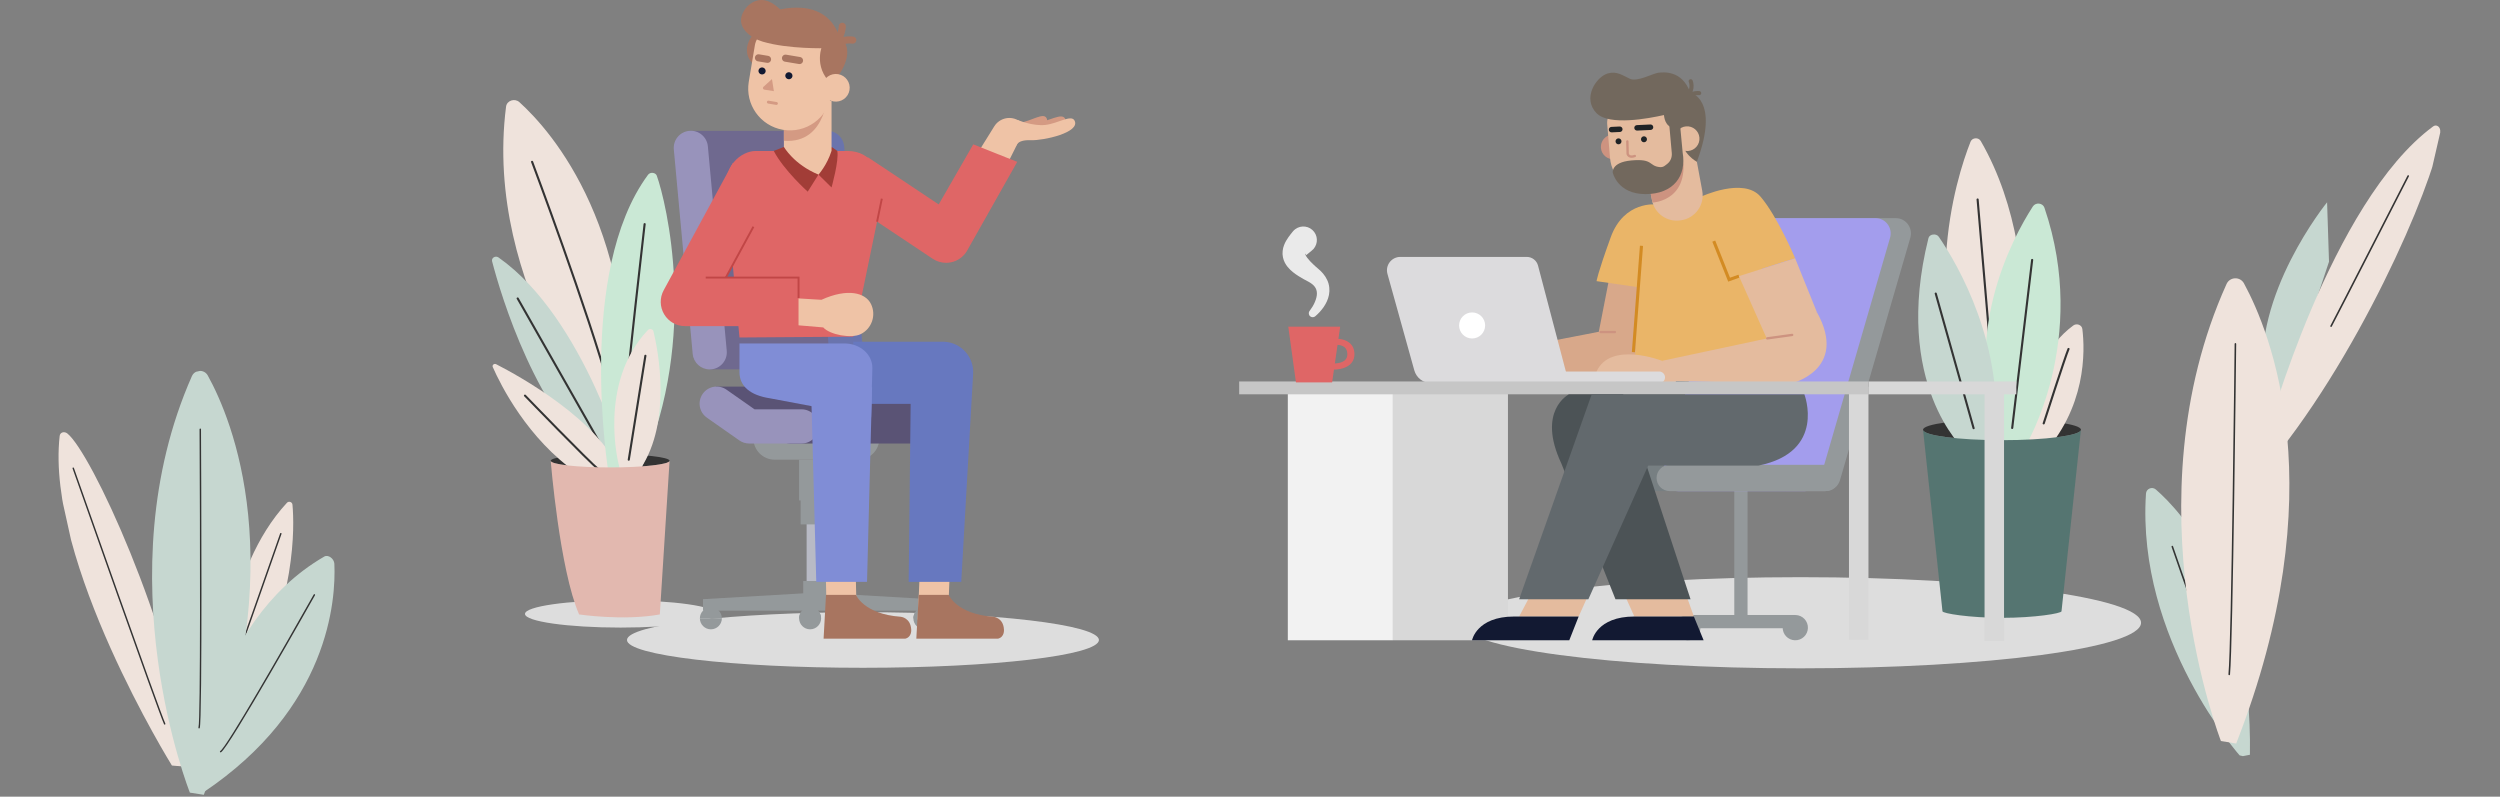 <?xml version="1.0" encoding="utf-8"?>
<!-- Generator: Adobe Illustrator 16.0.0, SVG Export Plug-In . SVG Version: 6.00 Build 0)  -->
<!DOCTYPE svg PUBLIC "-//W3C//DTD SVG 1.1//EN" "http://www.w3.org/Graphics/SVG/1.1/DTD/svg11.dtd">
<svg version="1.1" id="Layer_1" xmlns="http://www.w3.org/2000/svg" xmlns:xlink="http://www.w3.org/1999/xlink" x="0px" y="0px"
	 width="787px" height="250.797px" viewBox="0 0 787 250.797" enable-background="new 0 0 787 250.797" xml:space="preserve">
<rect x="0" y="0" width="787" height="250.797" fill="#808080" stroke="none"/>
<g>
	<defs>
		<rect id="SVGID_1_" x="-6" width="799" height="255.305"/>
	</defs>
	<clipPath id="SVGID_2_">
		<use xlink:href="#SVGID_1_"  overflow="visible"/>
	</clipPath>
	<g clip-path="url(#SVGID_2_)">
		<defs>
			<rect id="SVGID_3_" x="154.873" y="31.505" width="519.127" height="178.886"/>
		</defs>
		<clipPath id="SVGID_4_">
			<use xlink:href="#SVGID_3_"  overflow="visible"/>
		</clipPath>
		<path clip-path="url(#SVGID_4_)" fill="#333333" d="M210.781,145.056c0,1.155-8.377,2.091-18.71,2.091
			c-10.333,0-18.71-0.936-18.71-2.091c0-1.156,8.377-2.092,18.71-2.092C202.404,142.964,210.781,143.899,210.781,145.056"/>
		<path clip-path="url(#SVGID_4_)" fill="#DDDDDD" d="M225.441,193.261c0,2.376-13.471,4.302-30.089,4.302
			s-30.088-1.926-30.088-4.302c0-2.375,13.471-4.3,30.088-4.3S225.441,190.886,225.441,193.261"/>
		<path clip-path="url(#SVGID_4_)" fill="#EFE3DC" d="M192.909,138.258c0,0-40.918-47.763-33.597-104.706
			c0.244-1.902,2.725-2.725,4.196-1.393c10.129,9.168,38.13,40.684,33.311,105.576L192.909,138.258z"/>
		<path clip-path="url(#SVGID_4_)" fill="#333333" d="M192.071,123.408c-0.149,0-0.285-0.095-0.324-0.237
			c-6.898-25.056-24.389-71.664-24.565-72.132c-0.063-0.164,0.03-0.343,0.205-0.4s0.366,0.027,0.427,0.191
			c0.176,0.468,17.678,47.103,24.583,72.186c0.046,0.168-0.062,0.338-0.241,0.383C192.127,123.404,192.098,123.408,192.071,123.408"
			/>
		<path clip-path="url(#SVGID_4_)" fill="#C6D7D0" d="M197.307,148.455c0,0-13.143-48.3-40.376-67.409
			c-0.964-0.677-2.305,0.127-2.019,1.222c2.837,10.874,13.92,48.209,36.321,66.187C191.233,148.455,193.956,149.632,197.307,148.455
			"/>
		<path clip-path="url(#SVGID_4_)" fill="#333333" d="M190.605,142.886c-0.121,0-0.237-0.061-0.296-0.167
			c-3.934-6.979-27.409-48.213-27.646-48.628c-0.086-0.154-0.025-0.343,0.14-0.424c0.162-0.083,0.366-0.024,0.453,0.129
			c0.236,0.416,23.711,41.652,27.646,48.63c0.087,0.153,0.023,0.343-0.14,0.423C190.711,142.874,190.658,142.886,190.605,142.886"/>
		<path clip-path="url(#SVGID_4_)" fill="#EFE3DC" d="M155.125,115.551c2.439,5.54,10.897,22.611,26.684,33.493
			c0,0,14.776,2.993,13.613,0c-6.48-16.686-32.146-30.764-39.23-34.39C155.562,114.331,154.851,114.927,155.125,115.551"/>
		<path clip-path="url(#SVGID_4_)" fill="#333333" d="M188.72,148.377c-0.08,0-0.159-0.026-0.224-0.081
			c-3.74-3.112-22.677-22.721-23.482-23.553c-0.125-0.128-0.113-0.328,0.024-0.444c0.136-0.116,0.349-0.105,0.474,0.023
			c0.196,0.203,19.717,20.416,23.431,23.506c0.138,0.114,0.15,0.313,0.027,0.443C188.904,148.341,188.812,148.377,188.72,148.377"/>
		<path clip-path="url(#SVGID_4_)" fill="#CAE8D5" d="M191.502,148.455c0,0-10.195-62.703,12.502-93.441
			c0.684-0.926,2.378-0.746,2.752,0.294c2.991,8.309,13.239,50.608-4.691,91.612L191.502,148.455z"/>
		<path clip-path="url(#SVGID_4_)" fill="#333333" d="M197.068,125.238c-0.006,0-0.011,0-0.017,0
			c-0.185-0.009-0.328-0.156-0.319-0.327c0.276-5.438,5.81-53.912,5.866-54.402c0.019-0.172,0.186-0.297,0.368-0.279
			c0.185,0.02,0.318,0.173,0.297,0.346c-0.055,0.489-5.587,48.945-5.862,54.363C197.393,125.107,197.245,125.238,197.068,125.238"/>
		<path clip-path="url(#SVGID_4_)" fill="#EFE3DC" d="M194.794,146.298c0,0-6.755-25.487,9.15-42.394
			c0.554-0.59,1.591-0.346,1.775,0.419c1.512,6.296,5.757,28.182-4.015,43.15l-6.283,1.57L194.794,146.298z"/>
		<path clip-path="url(#SVGID_4_)" fill="#333333" d="M197.936,145.042c-0.017,0-0.033-0.001-0.05-0.003
			c-0.183-0.025-0.309-0.185-0.281-0.355l5.235-32.747c0.027-0.171,0.199-0.288,0.381-0.264c0.182,0.024,0.309,0.186,0.282,0.356
			l-5.236,32.746C198.241,144.931,198.099,145.042,197.936,145.042"/>
		<path clip-path="url(#SVGID_4_)" fill="#E2B8AF" d="M210.781,145.056c0,1.155-8.377,2.091-18.71,2.091
			c-10.333,0-18.71-0.936-18.71-2.091c0,0,2.793,34.248,8.937,48.367c0,0,13.962,2.094,25.411,0L210.781,145.056z"/>
		<path clip-path="url(#SVGID_4_)" fill="#DDDDDD" d="M345.936,201.472c0,4.831-33.258,8.748-74.282,8.748
			c-41.026,0-74.283-3.917-74.283-8.748c0-4.83,33.257-8.748,74.283-8.748C312.678,192.724,345.936,196.642,345.936,201.472"/>
		<path clip-path="url(#SVGID_4_)" fill="#DDDDDD" d="M674.001,196.044c0,7.924-48.008,14.347-107.227,14.347
			c-59.221,0-107.227-6.423-107.227-14.347s48.006-14.348,107.227-14.348C625.993,181.696,674.001,188.12,674.001,196.044"/>
		<path clip-path="url(#SVGID_4_)" fill="#EFE3DC" d="M620.323,44.62c-4.567,11.553-17.605,52.373,4.719,97.184h8.396
			c0,0,13.552-56.849-9.891-97.405C622.822,43.146,620.853,43.282,620.323,44.62"/>
		<path clip-path="url(#SVGID_4_)" fill="#333333" d="M628.837,136.832c-0.174,0-0.319-0.124-0.335-0.287l-6.288-73.734
			c-0.014-0.172,0.123-0.324,0.308-0.338c0.192-0.015,0.346,0.116,0.359,0.289l6.289,73.733c0.016,0.173-0.122,0.323-0.307,0.337
			C628.854,136.832,628.846,136.832,628.837,136.832"/>
		<path clip-path="url(#SVGID_4_)" fill="#333333" d="M655.082,135.282c0,1.812-11.127,3.284-24.854,3.284
			s-24.854-1.473-24.854-3.284c0-1.815,11.128-3.285,24.854-3.285S655.082,133.467,655.082,135.282"/>
		<path clip-path="url(#SVGID_4_)" fill="#EFE3DC" d="M637.767,142.679c0,0-2.043-27.8,14.9-40.215
			c1.087-0.798,2.696-0.18,2.855,1.105c0.836,6.77,1.418,25.058-13.288,40.389L637.767,142.679z"/>
		<path clip-path="url(#SVGID_4_)" fill="#333333" d="M643.353,133.619c-0.032,0-0.064-0.006-0.098-0.015
			c-0.178-0.05-0.277-0.225-0.224-0.392c0.272-0.851,6.718-20.893,7.829-23.49c0.069-0.161,0.264-0.238,0.434-0.174
			c0.174,0.065,0.256,0.247,0.188,0.407c-1.099,2.572-7.742,23.23-7.808,23.439C643.629,133.53,643.495,133.619,643.353,133.619"/>
		<path clip-path="url(#SVGID_4_)" fill="#CAE8D5" d="M639.938,64.999c-6.448,9.987-23.371,41.118-9.709,75.299h7.461
			c0,0,20.091-33.29,5.9-74.903C643.063,63.85,640.831,63.612,639.938,64.999"/>
		<path clip-path="url(#SVGID_4_)" fill="#333333" d="M633.439,135.056c-0.014,0-0.026,0-0.037-0.002
			c-0.184-0.02-0.316-0.174-0.296-0.346l6.282-52.93c0.021-0.173,0.199-0.296,0.369-0.278c0.185,0.02,0.316,0.174,0.296,0.347
			l-6.283,52.93C633.754,134.938,633.606,135.056,633.439,135.056"/>
		<path clip-path="url(#SVGID_4_)" fill="#C6D7D0" d="M610.33,74.535c5.936,8.682,21.08,34.306,17.558,65.372l-9.664,1.504
			c0,0-22.575-20.639-11.14-66.461C607.405,73.66,609.545,73.383,610.33,74.535"/>
		<path clip-path="url(#SVGID_4_)" fill="#333333" d="M621.291,135.122c-0.149,0-0.284-0.094-0.323-0.234L609.044,92.48
			c-0.047-0.167,0.061-0.339,0.238-0.383c0.184-0.042,0.364,0.056,0.41,0.224l11.922,42.407c0.049,0.168-0.06,0.34-0.237,0.384
			C621.347,135.117,621.319,135.122,621.291,135.122"/>
		<path clip-path="url(#SVGID_4_)" fill="#557571" d="M611.491,192.432c0,0.658,8.389,2.061,18.737,2.061
			c10.348,0,18.736-1.402,18.736-2.061l6.117-57.149c0,1.813-11.127,3.284-24.854,3.284c-13.728,0-24.854-1.471-24.854-3.284
			L611.491,192.432z"/>
	</g>
	<g clip-path="url(#SVGID_2_)">
		<defs>
			<rect id="SVGID_5_" x="208" width="426.74" height="201.797"/>
		</defs>
		<clipPath id="SVGID_6_">
			<use xlink:href="#SVGID_5_"  overflow="visible"/>
		</clipPath>
		<path clip-path="url(#SVGID_6_)" fill="#777F82" d="M561.843,154.599h-49.054c-2.288,0-4.143-1.854-4.143-4.143
			s1.854-4.142,4.143-4.142h49.054c2.287,0,4.142,1.854,4.142,4.142S564.13,154.599,561.843,154.599"/>
		<rect x="531.325" y="193.599" clip-path="url(#SVGID_6_)" fill="#94999B" width="33.832" height="4.173"/>
		<path clip-path="url(#SVGID_6_)" fill="#94999B" d="M535.248,196.934c0.357,2.166-1.106,4.214-3.272,4.572
			c-2.166,0.36-4.214-1.104-4.572-3.271c-0.359-2.167,1.105-4.214,3.271-4.573C532.841,193.302,534.889,194.767,535.248,196.934"/>
		<rect x="545.956" y="151.877" clip-path="url(#SVGID_6_)" fill="#94999B" width="4.172" height="43.43"/>
		<path clip-path="url(#SVGID_6_)" fill="#94999B" d="M569.079,196.934c0.358,2.166-1.105,4.214-3.271,4.572
			c-2.166,0.36-4.214-1.104-4.573-3.271c-0.358-2.167,1.106-4.214,3.272-4.573C566.673,193.302,568.721,194.767,569.079,196.934"/>
		<path clip-path="url(#SVGID_6_)" fill="#94999B" d="M574.696,154.599H528.35c-3.16,0-5.433-3.094-4.537-6.18l22.132-76.29
			c0.594-2.048,2.44-3.453,4.539-3.453h46.346c3.161,0,5.433,3.094,4.538,6.18l-22.132,76.292
			C578.641,153.194,576.794,154.599,574.696,154.599"/>
		<path clip-path="url(#SVGID_6_)" fill="#A39DED" d="M568.319,154.599h-40.368c-3.162,0-5.435-3.094-4.539-6.18l22.132-76.29
			c0.593-2.048,2.441-3.453,4.539-3.453h40.368c3.162,0,5.434,3.094,4.539,6.18l-22.132,76.292
			C572.265,153.194,570.417,154.599,568.319,154.599"/>
		<path clip-path="url(#SVGID_6_)" fill="#94999B" d="M574.685,154.599h-49.054c-2.288,0-4.143-1.854-4.143-4.143
			s1.854-4.142,4.143-4.142h49.054c2.287,0,4.143,1.854,4.143,4.142S576.972,154.599,574.685,154.599"/>
		<polygon clip-path="url(#SVGID_6_)" fill="#D8A88A" points="507.372,103.658 476.687,109.592 477.924,117.34 516.393,118.707 
			525.16,102.187 		"/>
		<path clip-path="url(#SVGID_6_)" fill="#D8A88A" d="M507.161,84.689l-4.271,21.865c0,0,15.618,11.166,15.308,10.234
			c-0.311-0.935,3.309-32.099,3.309-32.099H507.161z"/>
		<path clip-path="url(#SVGID_6_)" fill="#EAB568" d="M521.506,64.371c0,0-10.227-1.363-14.465,10.358
			c-4.238,11.721-4.443,13.778-4.443,13.778l16.373,2.382L521.506,64.371z"/>
		
			<line clip-path="url(#SVGID_6_)" fill="none" stroke="#CD9380" stroke-width="0.75" stroke-linecap="round" stroke-linejoin="round" stroke-miterlimit="10" x1="503.872" y1="104.524" x2="508.354" y2="104.524"/>
		<polygon clip-path="url(#SVGID_6_)" fill="#EAB568" points="516.33,77.667 514.4,119.874 560.229,119.874 552.622,71.286 
			535.508,61.901 521.506,64.371 		"/>
		
			<line clip-path="url(#SVGID_6_)" fill="none" stroke="#D38B23" stroke-width="0.982" stroke-miterlimit="10" x1="514.195" y1="110.859" x2="516.738" y2="77.377"/>
		<path clip-path="url(#SVGID_6_)" fill="#EAB568" d="M535.508,61.902c0,0,13.356-6.246,18.704,0
			c5.347,6.246,10.899,19.407,10.899,19.407l-17.686,5.617L535.508,61.902z"/>
		<polyline clip-path="url(#SVGID_6_)" fill="none" stroke="#D38B23" stroke-width="0.982" stroke-miterlimit="10" points="
			547.426,86.926 544.322,88.037 539.493,75.902 		"/>
		<polygon clip-path="url(#SVGID_6_)" fill="#E4BB9E" points="547.426,86.926 557.907,110.447 571.942,98.233 565.111,81.309 		"/>
		<path clip-path="url(#SVGID_6_)" fill="#E4BB9E" d="M556.338,106.521l-33.122,7.068l1.329,6.286l38.865,0.994
			c0,0,18.806-4.179,8.531-22.636L556.338,106.521z"/>
		<path clip-path="url(#SVGID_6_)" fill="#E4BB9E" d="M523.216,113.589c0,0-16.197-6.338-20.618,3.359l0.292,3.92l26.024,1.239
			L523.216,113.589z"/>
		
			<line clip-path="url(#SVGID_6_)" fill="none" stroke="#CD9380" stroke-width="0.75" stroke-linecap="round" stroke-linejoin="round" stroke-miterlimit="10" x1="556.338" y1="106.521" x2="564.175" y2="105.436"/>
		<path clip-path="url(#SVGID_6_)" fill="#E4BB9E" d="M534.171,50.925l1.694,9.131c0.823,4.425-2.202,8.644-6.656,9.286
			l-0.248,0.036c-4.209,0.608-8.146-2.216-8.921-6.397l-1.979-10.688l14.068-6.405L534.171,50.925z"/>
		<path clip-path="url(#SVGID_6_)" fill="#CD9380" d="M520.228,63.765c0,0,13.369-0.519,8.813-17.877l-3.88,3.423l-5.909,10.081
			L520.228,63.765z"/>
		<path clip-path="url(#SVGID_6_)" fill="#CD9380" d="M503.968,46.571c0.18,2.14,2.061,3.729,4.2,3.549
			c2.141-0.179,3.729-2.06,3.55-4.2c-0.182-2.141-2.062-3.729-4.201-3.55C505.377,42.55,503.786,44.431,503.968,46.571"/>
		<path clip-path="url(#SVGID_6_)" fill="#E4BB9E" d="M519.296,60.273l0.429-0.036c6.344-0.533,11.056-6.11,10.523-12.454
			l-1.092-12.971c-0.137-1.643-1.58-2.862-3.223-2.725l-15.12,1.271c-2.934,0.247-5.112,2.825-4.866,5.758l0.895,10.634
			C507.375,56.095,512.951,60.806,519.296,60.273"/>
		<path clip-path="url(#SVGID_6_)" fill="#1F2326" d="M516.595,43.996c0.084,0.513,0.565,0.861,1.08,0.778
			c0.513-0.084,0.859-0.567,0.776-1.08c-0.084-0.512-0.566-0.861-1.08-0.777C516.859,43,516.512,43.483,516.595,43.996"/>
		<path clip-path="url(#SVGID_6_)" fill="#1F2326" d="M508.579,44.645c0.084,0.513,0.566,0.861,1.08,0.778
			c0.513-0.084,0.859-0.567,0.776-1.08c-0.084-0.512-0.565-0.861-1.079-0.777C508.845,43.649,508.496,44.132,508.579,44.645"/>
		
			<path clip-path="url(#SVGID_6_)" fill="none" stroke="#CD9380" stroke-width="0.75" stroke-linecap="round" stroke-linejoin="round" stroke-miterlimit="10" d="
			M512.286,44.516l0.097,3.91c0,0,0.286,1.402,2.254,0.677"/>
		<path clip-path="url(#SVGID_6_)" fill="#1F2326" d="M519.8,40.882c-0.056,0.014-0.114,0.023-0.174,0.026l-4.255,0.201
			c-0.475,0.022-0.877-0.345-0.9-0.82c-0.023-0.475,0.342-0.876,0.82-0.901l4.255-0.201c0.475-0.022,0.878,0.345,0.899,0.82
			C520.466,40.423,520.188,40.783,519.8,40.882"/>
		<path clip-path="url(#SVGID_6_)" fill="#1F2326" d="M510.13,41.519c-0.057,0.014-0.114,0.023-0.173,0.026l-2.602,0.123
			c-0.476,0.022-0.878-0.345-0.901-0.819c-0.022-0.476,0.346-0.879,0.819-0.902l2.602-0.123c0.476-0.022,0.879,0.344,0.9,0.82
			C510.796,41.059,510.518,41.419,510.13,41.519"/>
		
			<path clip-path="url(#SVGID_6_)" fill="none" stroke="#72685D" stroke-width="1.298" stroke-linecap="round" stroke-linejoin="round" stroke-miterlimit="10" d="
			M532.233,25.574c0,0,1.017,2.413-0.954,4.589"/>
		
			<path clip-path="url(#SVGID_6_)" fill="none" stroke="#72685D" stroke-width="1.298" stroke-linecap="round" stroke-linejoin="round" stroke-miterlimit="10" d="
			M534.9,29.314c0,0-2.834-0.222-2.593,1.138"/>
		<path clip-path="url(#SVGID_6_)" fill="#72685D" d="M532.066,29.092c-2.585-7.106-8.512-6.381-10.104-6.18
			c-1.59,0.201-6.553,2.952-8.854,1.896c-2.302-1.056-4.125-2.515-6.981-1.693c-3.655,1.054-8.193,7.871-3.449,12.592
			c3.942,3.922,16.301,1.605,21.134,0.509c0.161,1.707,0.914,4.254,4.017,4.074l1.316,2.929c0.282,5.263,5.025,7.706,5.025,7.706
			C541.564,31.15,532.066,29.092,532.066,29.092"/>
		<path clip-path="url(#SVGID_6_)" fill="#E4BB9E" d="M527.229,43.984c0.18,2.14,2.061,3.729,4.201,3.549
			c2.14-0.179,3.729-2.06,3.549-4.2c-0.18-2.141-2.062-3.729-4.201-3.55C528.638,39.963,527.049,41.844,527.229,43.984"/>
		<path clip-path="url(#SVGID_6_)" fill="#72685D" d="M524.978,33.667l1.299,14.478c0.118,1.31-0.373,2.648-1.426,3.438
			c-0.672,0.502-1.179,1.15-2.41,1.016c-3.47-0.377-1.942-2.733-8.929-2.088c-6.4,0.591-5.808,3.865-5.808,3.865
			s1.493,6.731,10.302,6.73s12.976-5.729,11.693-13.105l-1.438-15.28L524.978,33.667z"/>
		<path clip-path="url(#SVGID_6_)" fill="#DCDBDD" d="M522.303,120.638h-32.702v-3.688h32.702c1.019,0,1.845,0.825,1.845,1.844
			C524.147,119.813,523.321,120.638,522.303,120.638"/>
		<path clip-path="url(#SVGID_6_)" fill="#DCDBDD" d="M493.905,120.638h-43.332c-2.495,0-4.687-1.663-5.355-4.067l-8.449-30.357
			c-0.747-2.684,1.271-5.341,4.058-5.341h39.798c1.666,0,3.123,1.123,3.547,2.735L493.905,120.638z"/>
		<path clip-path="url(#SVGID_6_)" fill="#FFFFFF" d="M467.522,102.454c0,2.265-1.835,4.101-4.1,4.101
			c-2.264,0-4.099-1.836-4.099-4.101s1.835-4.1,4.099-4.1C465.688,98.354,467.522,100.189,467.522,102.454"/>
		<rect x="405.405" y="120.869" clip-path="url(#SVGID_6_)" fill="#F2F2F2" width="33.088" height="80.691"/>
		<rect x="438.493" y="120.869" clip-path="url(#SVGID_6_)" fill="#D8D8D8" width="36.209" height="80.691"/>
		<rect x="582.057" y="121.742" clip-path="url(#SVGID_6_)" fill="#D8D8D8" width="6.136" height="79.689"/>
		<rect x="624.737" y="122.106" clip-path="url(#SVGID_6_)" fill="#D8D8D8" width="6.135" height="79.69"/>
		<rect x="588.214" y="120.083" clip-path="url(#SVGID_6_)" fill="#D8D8D8" width="46.526" height="4.046"/>
		<rect x="390.092" y="120.083" clip-path="url(#SVGID_6_)" fill="#C6C6C6" width="198.122" height="4.046"/>
		<polygon clip-path="url(#SVGID_6_)" fill="#E4BB9E" points="506.55,176.448 514.497,194.082 533.236,194.082 526.945,176.448 		
			"/>
		<polygon clip-path="url(#SVGID_6_)" fill="#E4BB9E" points="487.544,176.448 478.219,194.082 496.959,194.082 504.874,176.448 		
			"/>
		<path clip-path="url(#SVGID_6_)" fill="#4C5356" d="M493.905,124.129c0,0-10.255,5.121-2.356,21.853l17.001,42.664h23.628
			l-21.215-64.517H493.905z"/>
		<path clip-path="url(#SVGID_6_)" fill="#62696D" d="M568.014,124.129c0,0,6.998,18.09-14.422,22.432h-34.75l-18.824,42.085
			h-21.799l22.849-64.517H568.014z"/>
		<path clip-path="url(#SVGID_6_)" fill="#121932" d="M533.236,194.081l3.066,7.479h-35.078c0,0,1.433-7.479,13.272-7.479H533.236z"
			/>
		<path clip-path="url(#SVGID_6_)" fill="#121932" d="M496.959,194.081l-2.951,7.479h-30.614c0,0,1.433-7.479,13.272-7.479H496.959z
			"/>
		
			<line clip-path="url(#SVGID_6_)" fill="none" stroke="#3E3A39" stroke-width="3.355" stroke-miterlimit="10" x1="239.512" y1="112.57" x2="239.512" y2="123.539"/>
		<path clip-path="url(#SVGID_6_)" fill-rule="evenodd" clip-rule="evenodd" fill="#94999B" d="M255.021,198.113
			c1.906,0,3.461-1.554,3.461-3.461c0-1.904-1.555-3.46-3.461-3.46c-1.906,0-3.461,1.556-3.461,3.46
			C251.56,196.56,253.115,198.113,255.021,198.113"/>
		<path clip-path="url(#SVGID_6_)" fill-rule="evenodd" clip-rule="evenodd" fill="#94999B" d="M290.995,198.113
			c1.906,0,3.461-1.554,3.461-3.461c0-1.904-1.555-3.46-3.461-3.46c-1.906,0-3.461,1.556-3.461,3.46
			C287.534,196.56,289.088,198.113,290.995,198.113"/>
		
			<rect x="253.926" y="162.144" clip-path="url(#SVGID_6_)" fill-rule="evenodd" clip-rule="evenodd" fill="#B8BAC5" width="6.111" height="23.696"/>
		<polygon clip-path="url(#SVGID_6_)" fill-rule="evenodd" clip-rule="evenodd" fill="#94999B" points="252.859,182.902 
			261.104,182.902 261.104,186.784 292.664,188.619 292.664,192.244 261.104,192.244 258.647,192.244 255.314,192.244 
			255.314,192.245 221.299,192.245 221.299,188.619 252.859,186.784 		"/>
		
			<rect x="252.042" y="155.741" clip-path="url(#SVGID_6_)" fill-rule="evenodd" clip-rule="evenodd" fill="#94999B" width="9.878" height="9.341"/>
		
			<rect x="251.56" y="144.704" clip-path="url(#SVGID_6_)" fill-rule="evenodd" clip-rule="evenodd" fill="#94999B" width="12.804" height="12.843"/>
		<path clip-path="url(#SVGID_6_)" fill-rule="evenodd" clip-rule="evenodd" fill="#94999B" d="M243.854,144.704h26.289
			c3.685,0,6.672-2.986,6.672-6.672h-39.633C237.182,141.718,240.169,144.704,243.854,144.704"/>
		<path clip-path="url(#SVGID_6_)" fill="#94999B" d="M220.322,194.652c0,1.906,1.555,3.462,3.461,3.462
			c1.906,0,3.461-1.556,3.461-3.462H220.322z"/>
		<path clip-path="url(#SVGID_6_)" fill="#94999B" d="M223.783,191.193c-1.906,0-3.46,1.555-3.461,3.46h6.922
			C227.244,192.748,225.689,191.193,223.783,191.193"/>
		<path clip-path="url(#SVGID_6_)" fill="#94999B" d="M255.021,191.193c-1.906,0-3.461,1.555-3.461,3.46h6.922
			C258.482,192.748,256.927,191.193,255.021,191.193"/>
		<path clip-path="url(#SVGID_6_)" fill="#94999B" d="M290.995,191.193c-1.906,0-3.46,1.555-3.461,3.46h6.922
			C294.455,192.748,292.9,191.193,290.995,191.193"/>
		<path clip-path="url(#SVGID_6_)" fill="#5A5375" d="M225.337,121.693h52.024c1.53,0,3.02,0.487,4.253,1.395l13.605,10.003
			l-59.381,1.147L225.337,121.693z"/>
		<polygon clip-path="url(#SVGID_6_)" fill="#6F698F" points="216.98,41.193 259.889,41.193 266.82,116.271 223.411,116.271 		"/>
		<path clip-path="url(#SVGID_6_)" fill="#5A5375" d="M288.599,139.619h-39.76c-2.972,0-5.382-2.409-5.382-5.382
			c0-2.972,2.41-5.382,5.382-5.382h39.76c2.972,0,5.382,2.41,5.382,5.382C293.981,137.21,291.571,139.619,288.599,139.619"/>
		<path clip-path="url(#SVGID_6_)" fill="#9893BB" d="M252.331,139.619h-16.497c-1.105,0-2.184-0.341-3.089-0.976l-10.216-7.163
			c-2.434-1.706-3.024-5.062-1.317-7.496c1.704-2.434,5.061-3.021,7.495-1.315l8.826,6.187h14.798c2.972,0,5.381,2.41,5.381,5.382
			C257.711,137.21,255.302,139.619,252.331,139.619"/>
		<path clip-path="url(#SVGID_6_)" fill="#9893BB" d="M223.411,116.294c-2.748,0-5.094-2.097-5.352-4.888l-5.942-64.36
			c-0.273-2.96,1.904-5.581,4.863-5.854c2.936-0.279,5.58,1.904,5.854,4.864l5.942,64.361c0.273,2.96-1.904,5.58-4.864,5.854
			C223.744,116.286,223.577,116.294,223.411,116.294"/>
		<path clip-path="url(#SVGID_6_)" fill="#6A74AD" d="M266.319,116.294c-2.748,0-5.094-2.097-5.352-4.888l-3.809-64.361
			c-0.274-2.959-0.228-5.58,2.731-5.853c2.94-0.279,5.579,1.904,5.854,4.865l5.941,64.359c0.274,2.96-1.904,5.58-4.863,5.854
			C266.652,116.286,266.486,116.294,266.319,116.294"/>
		<polygon clip-path="url(#SVGID_6_)" fill="#DF6666" points="421.89,102.826 405.549,102.826 407.97,120.383 419.348,120.383 		"/>
		<path clip-path="url(#SVGID_6_)" fill="#DF6666" d="M419.738,116.353c1.028,0,3.405-0.15,5.027-1.435
			c1.069-0.844,1.612-1.991,1.612-3.409c0-1.566-0.558-2.798-1.66-3.66c-1.779-1.393-4.295-1.21-4.402-1.203l0.199,1.908
			c0.017,0.002,1.666-0.104,2.707,0.716c0.613,0.484,0.923,1.238,0.923,2.239c0,0.873-0.292,1.529-0.893,2.001
			c-1.341,1.062-3.806,0.92-3.83,0.92l-0.184,1.908C419.269,116.34,419.45,116.353,419.738,116.353"/>
		<path clip-path="url(#SVGID_6_)" fill="#EAEAEA" d="M414.041,99.567c1.038-0.887,1.868-1.797,2.645-2.899
			c0.744-1.099,1.388-2.362,1.679-3.859c0.292-1.48,0.137-3.232-0.583-4.698c-0.685-1.495-1.767-2.633-2.869-3.553
			c-0.309-0.252-0.492-0.419-0.705-0.606l-0.615-0.56c-0.401-0.375-0.788-0.753-1.142-1.132c-0.702-0.739-1.331-1.555-1.508-2.087
			c-0.084-0.252-0.031-0.387,0.079-0.241c0.105,0.134,0.104,0.418,0.187,0.379c0.133-0.056,0.816-0.725,1.636-1.339
			c1.884-1.409,2.269-4.079,0.86-5.963c-1.409-1.883-4.079-2.268-5.963-0.859c-0.278,0.208-0.523,0.443-0.735,0.7l-0.132,0.162
			c-0.417,0.511-0.855,1.058-1.312,1.711c-0.451,0.661-0.944,1.408-1.353,2.476c-0.406,1.023-0.632,2.514-0.337,3.807
			c0.27,1.317,0.877,2.254,1.436,2.974c1.158,1.406,2.304,2.171,3.418,2.907c0.558,0.359,1.113,0.682,1.666,0.989l1.571,0.842
			c0.795,0.439,1.478,0.948,1.903,1.535c0.453,0.577,0.678,1.259,0.697,2.102c0.016,1.682-0.995,3.807-2.239,5.435l-0.068,0.089
			c-0.415,0.542-0.311,1.317,0.231,1.731C412.958,99.97,413.607,99.938,414.041,99.567"/>
		<path clip-path="url(#SVGID_6_)" fill="#EFC3A6" d="M288.85,195.061c0.127-0.713,0.832-18.471,0.832-18.471l9.427,0.137
			l-0.716,18.483L288.85,195.061z"/>
		<path clip-path="url(#SVGID_6_)" fill="#6778BF" d="M268.611,127.135h27.952l-9.777-10.133l-0.738,66.174h16.551l3.741-65.475
			c0.315-5.271-3.702-9.8-8.973-10.116c-0.182-0.011-0.362-0.016-0.542-0.017l-0.262,0.001h-27.952V127.135z"/>
		<path clip-path="url(#SVGID_6_)" fill="#A87560" d="M289.223,187.264h9.435c0,0,2.415,6.063,14.082,6.891
			c0,0,3.123,0.274,3.306,4.042c0,0,0.248,2.306-1.837,2.847h-25.748L289.223,187.264z"/>
		<path clip-path="url(#SVGID_6_)" fill="#EFC3A6" d="M260.174,195.061c0.127-0.713-0.31-18.471-0.31-18.471l9.427,0.137
			l0.426,18.483L260.174,195.061z"/>
		<path clip-path="url(#SVGID_6_)" fill="#808DD6" d="M242.218,125.356l32.011,6.025l0.389-15.504
			c0.075-4.264-3.869-7.756-8.761-7.756h-33.071v9.012C232.786,121.676,236.335,124.433,242.218,125.356"/>
		<polygon clip-path="url(#SVGID_6_)" fill="#808DD6" points="255.171,116.739 256.963,183.175 272.944,183.175 274.524,121.968 		
			"/>
		<path clip-path="url(#SVGID_6_)" fill="#A87560" d="M260.027,187.264h9.435c0,0,2.416,6.063,14.082,6.891
			c0,0,3.123,0.274,3.307,4.042c0,0,0.247,2.306-1.837,2.847h-25.749L260.027,187.264z"/>
		<path clip-path="url(#SVGID_6_)" fill="#DF6666" d="M266.846,47.533h-29.048c-4.066,0-11.25,4.449-8.999,15.539l3.987,43.169
			l35.825-0.257l8.99-43.446c0.031-0.183,0.054-0.368,0.062-0.554C278.029,54.141,274.272,47.533,266.846,47.533"/>
		<path clip-path="url(#SVGID_6_)" fill="#EFC3A6" d="M274.186,95.699c-1.722-3.525-7.278-5.088-15.601-1.324l-12.85-0.77
			l-1.469,8.204l14.893,1.262c2.064,2.323,8.834,3.561,11.763,2.128C274.447,103.476,275.908,99.223,274.186,95.699"/>
		<path clip-path="url(#SVGID_6_)" fill="#DF6666" d="M251.378,102.664h-35.737c-2.694,0-5.19-1.42-6.567-3.735
			c-1.378-2.316-1.433-5.186-0.147-7.554l21.765-40.061l13.428,7.295l-15.632,28.773h22.89V102.664z"/>
		<polyline clip-path="url(#SVGID_6_)" fill="none" stroke="#C14646" stroke-width="0.612" stroke-miterlimit="10" points="
			251.378,93.84 251.378,87.381 222.156,87.381 		"/>
		
			<line clip-path="url(#SVGID_6_)" fill="none" stroke="#C14646" stroke-width="0.612" stroke-miterlimit="10" x1="228.488" y1="87.381" x2="237.182" y2="71.36"/>
		<path clip-path="url(#SVGID_6_)" fill="#D49A83" d="M316.823,45.646c0,0,0.609-2.933,4.647-2.113
			c4.039,0.821,15.813-2.459,13.818-6.192c-1.052-1.968-5.169,0.917-9.157,1.382c-0.914,0.107-1.87,0.082-2.801-0.019
			c-3.277-0.356-6.206,2.032-6.408,5.323L316.823,45.646z"/>
		<path clip-path="url(#SVGID_6_)" fill="#D49A83" d="M312.054,45.72c0,0,0.608-2.934,4.382-2.167s14.85-2.654,13.029-6.352
			c-0.961-1.95-4.857,0.98-8.6,1.495c-0.857,0.118-1.753,0.106-2.624,0.017c-3.067-0.313-5.842,2.106-6.073,5.391L312.054,45.72z"/>
		<path clip-path="url(#SVGID_6_)" fill="#EFC3A6" d="M323.196,39.247c-0.091,0.449-7.408,15.004-7.408,15.004
			s-9.839-2.933-9.568-3.501c0.174-0.364,4.029-6.569,6.775-10.978c1.542-2.476,4.724-3.35,7.316-2.013L323.196,39.247z"/>
		<path clip-path="url(#SVGID_6_)" fill="#EFC3A6" d="M319.79,46.249c0,0,0-2.296,4.647-2.113
			c4.118,0.162,15.813-2.459,13.818-6.191c-1.052-1.969-5.169,0.916-9.157,1.381c-3.988,0.465-8.787-1.567-8.787-1.567
			L319.79,46.249z"/>
		<path clip-path="url(#SVGID_6_)" fill="#DF6666" d="M297.832,82.732c-1.496,0-2.972-0.439-4.236-1.281L264.71,62.206l8.474-12.718
			l22.317,14.869l10.885-18.911l13.837,5.504l-15.898,28.171c-1.092,1.757-2.849,2.999-4.871,3.437
			C298.916,82.675,298.373,82.732,297.832,82.732"/>
		
			<line clip-path="url(#SVGID_6_)" fill="none" stroke="#C14646" stroke-width="0.612" stroke-miterlimit="10" x1="277.602" y1="62.539" x2="276.101" y2="69.794"/>
		<path clip-path="url(#SVGID_6_)" fill="#A23D37" d="M246.767,46.236l-3.194,1.269c3.194,6.125,10.696,12.832,10.696,12.832
			l3.387-5.376L246.767,46.236z"/>
		<path clip-path="url(#SVGID_6_)" fill="#A23D37" d="M261.771,46.236l1.813,1.269c0.587,2.977-1.813,11.51-1.813,11.51
			l-4.116-4.054L261.771,46.236z"/>
		<path clip-path="url(#SVGID_6_)" fill="#EFC3A6" d="M257.656,54.961c0,0,2.688-2.941,4.116-7.491V31.729h-15.005v14.507
			C246.767,46.236,249.9,51.789,257.656,54.961"/>
		<path clip-path="url(#SVGID_6_)" fill="#D49A83" d="M260.667,28.077c0,0,0,17.323-13.898,16.237l0.013-8.381L260.667,28.077z"/>
		<path clip-path="url(#SVGID_6_)" fill="#A87560" d="M237.764,10.113c0,0-6.868,6.417,1.507,11.854l1.993-0.501
			c0,0,5.012-7.286,1.665-12.463L237.764,10.113z"/>
		<path clip-path="url(#SVGID_6_)" fill="#EFC3A6" d="M246.516,40.867L246.516,40.867c7.165,1.199,13.945-3.637,15.145-10.802
			l2.357-14.079c0.311-1.855-0.941-3.61-2.795-3.92l-16.591-2.778c-3.312-0.555-6.447,1.681-7.002,4.994l-1.915,11.44
			C234.516,32.887,239.351,39.667,246.516,40.867"/>
		<path clip-path="url(#SVGID_6_)" fill="#121932" d="M241.023,22.524c-0.101,0.604-0.687,1.01-1.307,0.906
			c-0.621-0.104-1.042-0.678-0.941-1.282c0.101-0.605,0.686-1.01,1.307-0.907C240.703,21.345,241.124,21.92,241.023,22.524"/>
		<path clip-path="url(#SVGID_6_)" fill="#121932" d="M249.465,24.029c-0.102,0.604-0.687,1.01-1.308,0.906
			c-0.62-0.104-1.042-0.678-0.941-1.282c0.102-0.604,0.687-1.01,1.308-0.906C249.145,22.851,249.566,23.425,249.465,24.029"/>
		
			<line clip-path="url(#SVGID_6_)" fill="none" stroke="#A87560" stroke-width="2.233" stroke-linecap="round" stroke-linejoin="round" stroke-miterlimit="10" x1="247.276" y1="18.313" x2="251.688" y2="19.052"/>
		
			<line clip-path="url(#SVGID_6_)" fill="none" stroke="#A87560" stroke-width="2.233" stroke-linecap="round" stroke-linejoin="round" stroke-miterlimit="10" x1="238.762" y1="18.203" x2="241.623" y2="18.682"/>
		<path clip-path="url(#SVGID_6_)" fill="#D49A83" d="M243.017,24.89l-2.687,2.444c-0.321,0.292-0.153,0.82,0.283,0.889l3.001,0.474
			L243.017,24.89z"/>
		<path clip-path="url(#SVGID_6_)" fill="#D49A83" d="M244.339,33.024l-2.536-0.424c-0.251-0.042-0.419-0.279-0.377-0.529
			s0.278-0.419,0.528-0.377l2.537,0.425c0.25,0.042,0.418,0.278,0.377,0.529C244.826,32.898,244.589,33.066,244.339,33.024"/>
		<path clip-path="url(#SVGID_6_)" fill="#A87560" d="M258.938,14.075c0,0-3.155,6.823,2.819,12.352l1.159-1.336
			c0,0,6.165-6.928,2.817-12.105L258.938,14.075z"/>
		<path clip-path="url(#SVGID_6_)" fill="#A87560" d="M243.483,3.533c0,0,16.945-5.86,21.097,9.095L245.813,9.46L243.483,3.533z"/>
		<path clip-path="url(#SVGID_6_)" fill="#A87560" d="M233.75,4.287c0.845-1.854,2.078-2.939,3.223-3.575
			c1.591-0.883,3.483-0.938,5.146-0.199c2.33,1.037,3.925,3.046,5.086,3.724c2.364,1.381,18.462,8.305,18.462,8.305l-5.758,2.626
			c0,0-11.647,0.363-19.798-2.05C236.422,12.024,231.741,8.692,233.75,4.287"/>
		
			<path clip-path="url(#SVGID_6_)" fill="none" stroke="#A87560" stroke-width="2.233" stroke-linecap="round" stroke-linejoin="round" stroke-miterlimit="10" d="
			M268.45,12.628c0,0-2.937-0.45-5.391,1.099"/>
		
			<path clip-path="url(#SVGID_6_)" fill="none" stroke="#A87560" stroke-width="2.233" stroke-linecap="round" stroke-linejoin="round" stroke-miterlimit="10" d="
			M265.152,8.278c0,0-0.074,3.11-1.969,4.708"/>
		<path clip-path="url(#SVGID_6_)" fill="#EFC3A6" d="M258.832,26.92c-0.397,2.372,1.204,4.617,3.577,5.015
			c2.372,0.397,4.617-1.204,5.014-3.577c0.397-2.372-1.204-4.618-3.576-5.015C261.475,22.946,259.229,24.547,258.832,26.92"/>
	</g>
	<g clip-path="url(#SVGID_2_)">
		<defs>
			
				<rect id="SVGID_7_" x="26.075" y="117.647" transform="matrix(-0.976 0.216 -0.216 -0.976 169.663 347.31)" width="79.464" height="130.604"/>
		</defs>
		<clipPath id="SVGID_8_">
			<use xlink:href="#SVGID_7_"  overflow="visible"/>
		</clipPath>
		<path clip-path="url(#SVGID_8_)" fill="#EFE3DC" d="M69.993,215.53c0,0,0.674-36.006,20.332-57.247
			c0.593-0.641,1.667-0.276,1.745,0.593c0.627,6.94,1.192,30.144-14.324,60.2L69.993,215.53z"/>
		<path clip-path="url(#SVGID_8_)" fill="#333333" d="M74.962,206.565c-0.043,0.01-0.089,0.007-0.132-0.01
			c-0.119-0.046-0.178-0.18-0.132-0.298c0.493-1.271,13.361-37.968,13.492-38.338c0.042-0.121,0.173-0.184,0.293-0.142
			c0.12,0.042,0.183,0.173,0.141,0.293c-0.53,1.514-13,37.075-13.496,38.353C75.098,206.499,75.035,206.55,74.962,206.565"/>
		<path clip-path="url(#SVGID_8_)" fill="#EFE3DC" d="M54.121,240.989c0,0-39.817-64.163-35.336-103.756
			c0.136-1.194,1.485-1.521,2.422-0.771c7.458,5.973,32.216,59.137,39.532,105.108L54.121,240.989z"/>
		<path clip-path="url(#SVGID_8_)" fill="#333333" d="M51.945,228.095c-0.115,0.054-0.252,0.004-0.306-0.111
			c-1.794-3.786-27.702-77.391-28.804-80.522c-0.042-0.119,0.018-0.252,0.141-0.293c0.12-0.042,0.251,0.021,0.293,0.141
			c0.27,0.767,27.001,76.713,28.786,80.479C52.109,227.901,52.06,228.039,51.945,228.095"/>
		<path clip-path="url(#SVGID_8_)" fill="#C6D7D0" d="M59.775,249.52c0,0-27.19-68.203,0.631-131.104
			c0.93-2.102,3.882-2.231,4.995-0.221c7.662,13.838,26.679,59.17-1.245,132.008L59.775,249.52z"/>
		<path clip-path="url(#SVGID_8_)" fill="#333333" d="M62.724,229.313c-0.058,0.013-0.12,0.003-0.174-0.03
			c-0.106-0.068-0.139-0.211-0.071-0.319c0.658-1.644,0.51-62.103,0.338-93.839c0-0.127,0.103-0.233,0.229-0.231
			c0.127,0,0.231,0.103,0.232,0.229c0.051,9.484,0.475,92.699-0.41,94.089C62.833,229.266,62.781,229.301,62.724,229.313"/>
		<path clip-path="url(#SVGID_8_)" fill="#C6D7D0" d="M61.416,247.009c0,0,4.069-50.65,40.674-71.807
			c1.223-0.706,3.096,0.649,3.169,2.292c0.506,11.313-1.611,45.434-41.333,72.007L61.416,247.009z"/>
		<path clip-path="url(#SVGID_8_)" fill="#333333" d="M69.5,236.846c-0.098,0.021-0.202-0.023-0.252-0.115
			c-0.06-0.112-0.019-0.252,0.093-0.312c1.896-1.028,20.075-32.68,29.422-49.272c0.063-0.111,0.204-0.15,0.314-0.088
			c0.11,0.062,0.149,0.203,0.088,0.313c-1.107,1.963-27.12,48.104-29.604,49.451C69.541,236.834,69.52,236.841,69.5,236.846"/>
	</g>
	<g clip-path="url(#SVGID_2_)">
		<defs>
			
				<rect id="SVGID_9_" x="681.367" y="30.028" transform="matrix(-0.975 -0.225 0.225 -0.975 1379.609 424.303)" width="65.112" height="207.405"/>
		</defs>
		<clipPath id="SVGID_10_">
			<use xlink:href="#SVGID_9_"  overflow="visible"/>
		</clipPath>
		<path clip-path="url(#SVGID_10_)" fill="#C6D7D0" d="M732.568,63.675c0,0-23.779,29.237-19.909,56.932l4.515,9.896l15.996-48.118
			L732.568,63.675z"/>
		<path clip-path="url(#SVGID_10_)" fill="#C6D7D0" d="M705.354,238.175c0,0-32.852-36.735-29.799-82.798
			c0.102-1.538,1.934-2.301,3.098-1.288c8.017,6.959,30.447,31.157,29.621,83.507L705.354,238.175z"/>
		<path clip-path="url(#SVGID_10_)" fill="#333333" d="M703.678,226.553c-0.067-0.016-0.128-0.059-0.164-0.122
			c-3.037-5.413-19.226-52.299-19.913-54.292c-0.046-0.133,0.024-0.275,0.155-0.32c0.13-0.047,0.276,0.023,0.321,0.156
			c0.17,0.487,16.861,48.833,19.877,54.208c0.067,0.122,0.025,0.275-0.097,0.345C703.8,226.558,703.735,226.566,703.678,226.553"/>
		<path clip-path="url(#SVGID_10_)" fill="#EFE3DC" d="M699.15,233.277c0,0-29.281-75.071,1.767-143.871
			c1.037-2.298,4.278-2.416,5.483-0.201c8.294,15.249,28.793,65.153-2.448,144.858L699.15,233.277z"/>
		<path clip-path="url(#SVGID_10_)" fill="#333333" d="M701.704,212.557c-0.121-0.027-0.205-0.144-0.194-0.271
			c0.932-9.594,1.937-103.102,1.945-104.046c0.001-0.14,0.115-0.252,0.255-0.25c0.143-0.002,0.252,0.116,0.251,0.255
			c-0.012,0.943-1.015,94.474-1.948,104.09c-0.013,0.14-0.138,0.241-0.276,0.229C701.727,212.561,701.715,212.56,701.704,212.557"/>
		<path clip-path="url(#SVGID_10_)" fill="#EFE3DC" d="M713.632,136.632c0,0,20.1-73.125,52.328-96.844
			c0.973-0.714,2.134,0.057,2.221,1.259c0.689,9.571-21.583,64.094-50.461,100.857L713.632,136.632z"/>
		<path clip-path="url(#SVGID_10_)" fill="#333333" d="M733.633,102.842c-0.068-0.077-0.086-0.192-0.035-0.289
			c2.291-4.294,24.063-46.845,24.283-47.273c0.063-0.124,0.216-0.173,0.34-0.11c0.126,0.065,0.174,0.216,0.109,0.34
			c-0.219,0.43-21.994,42.984-24.286,47.282c-0.066,0.123-0.22,0.17-0.344,0.105C733.675,102.881,733.651,102.862,733.633,102.842"
			/>
	</g>
</g>
</svg>
